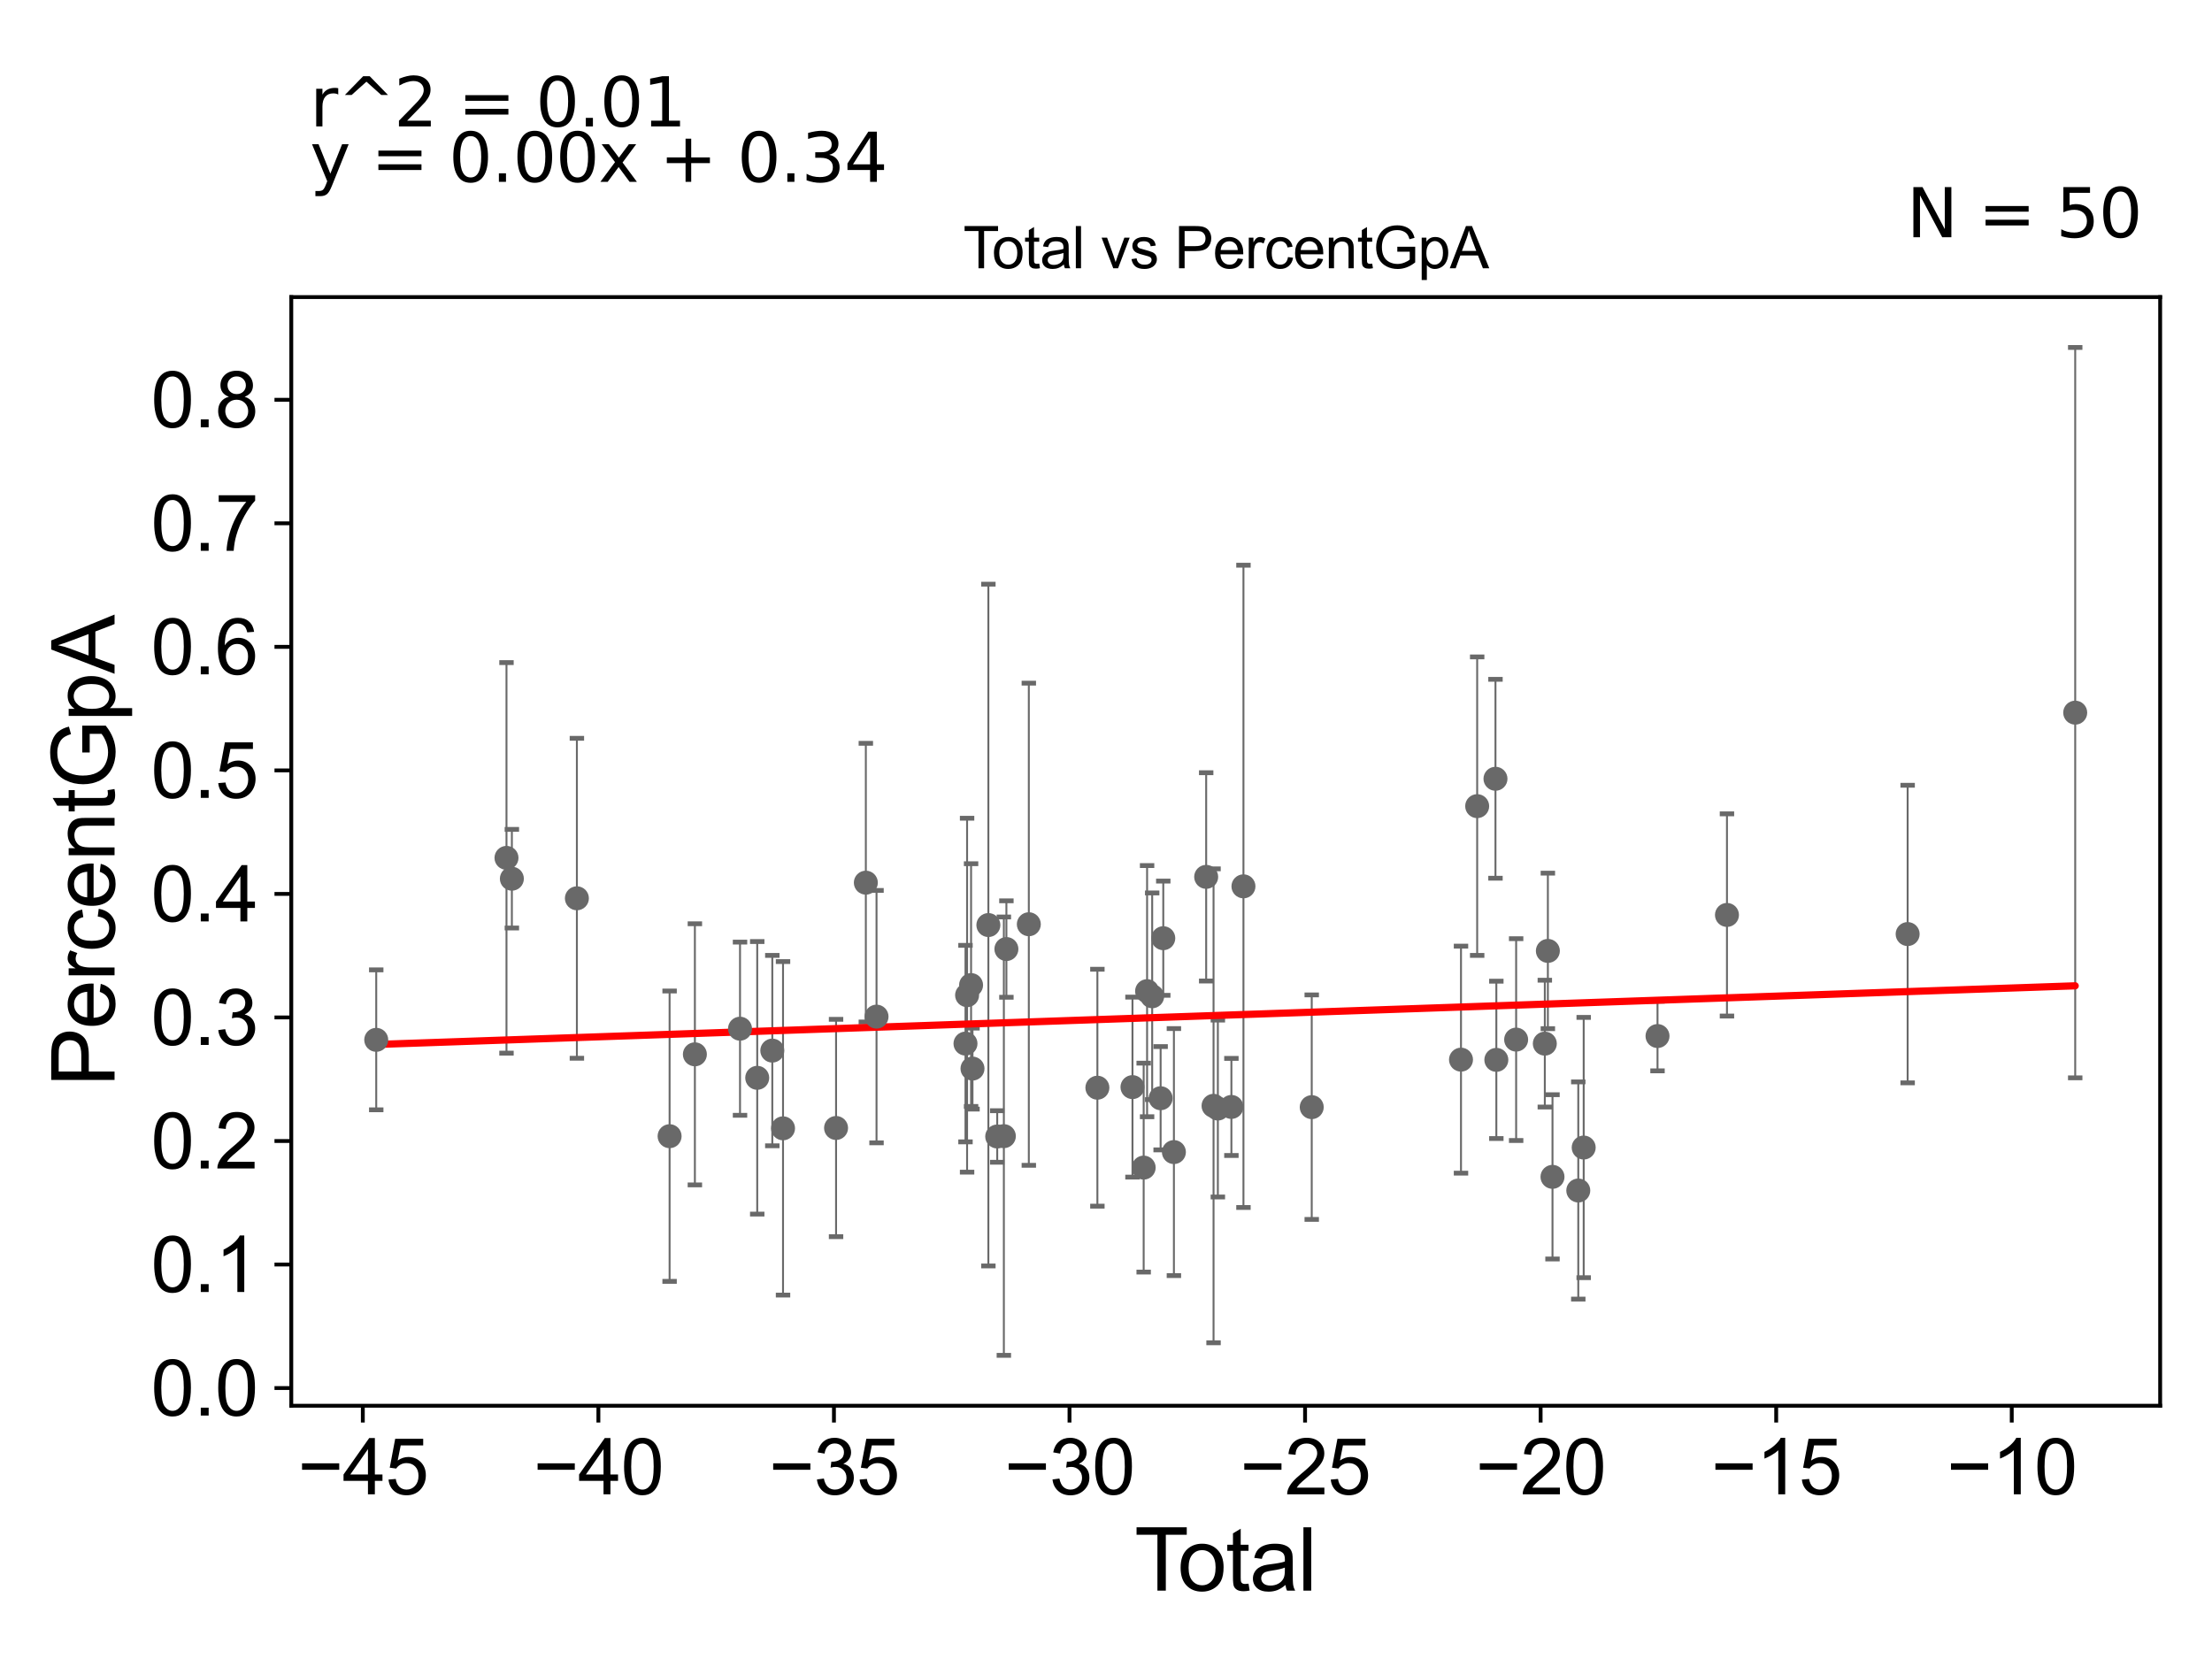<?xml version="1.0" encoding="utf-8" standalone="no"?>
<!DOCTYPE svg PUBLIC "-//W3C//DTD SVG 1.1//EN"
  "http://www.w3.org/Graphics/SVG/1.1/DTD/svg11.dtd">
<svg xmlns:xlink="http://www.w3.org/1999/xlink" width="460.8pt" height="345.6pt" viewBox="0 0 460.8 345.6" xmlns="http://www.w3.org/2000/svg" version="1.1">
 <defs>
  <style type="text/css">*{stroke-linejoin: round; stroke-linecap: butt}</style>
 </defs>
 <g id="figure_1">
  <g id="patch_1">
   <path d="M 0 345.6 
L 460.8 345.6 
L 460.8 0 
L 0 0 
z
" style="fill: #ffffff"/>
  </g>
  <g id="axes_1">
   <g id="patch_2">
    <path d="M 60.68 292.84 
L 450 292.84 
L 450 61.886 
L 60.68 61.886 
z
" style="fill: #ffffff"/>
   </g>
   <g id="PathCollection_1">
    <defs>
     <path id="m7ae1718add" d="M 0 1.118 
C 0.297 1.118 0.581 1 0.791 0.791 
C 1 0.581 1.118 0.297 1.118 0 
C 1.118 -0.297 1 -0.581 0.791 -0.791 
C 0.581 -1 0.297 -1.118 0 -1.118 
C -0.297 -1.118 -0.581 -1 -0.791 -0.791 
C -1 -0.581 -1.118 -0.297 -1.118 0 
C -1.118 0.297 -1 0.581 -0.791 0.791 
C -0.581 1 -0.297 1.118 0 1.118 
z
" style="stroke: #696969"/>
    </defs>
    <g clip-path="url(#p4b1fbdccb0)">
     <use xlink:href="#m7ae1718add" x="273.258" y="230.639" style="fill: #696969; stroke: #696969"/>
     <use xlink:href="#m7ae1718add" x="321.814" y="217.409" style="fill: #696969; stroke: #696969"/>
     <use xlink:href="#m7ae1718add" x="307.723" y="167.935" style="fill: #696969; stroke: #696969"/>
     <use xlink:href="#m7ae1718add" x="311.535" y="162.233" style="fill: #696969; stroke: #696969"/>
     <use xlink:href="#m7ae1718add" x="311.715" y="220.789" style="fill: #696969; stroke: #696969"/>
     <use xlink:href="#m7ae1718add" x="315.84" y="216.569" style="fill: #696969; stroke: #696969"/>
     <use xlink:href="#m7ae1718add" x="322.449" y="198.09" style="fill: #696969; stroke: #696969"/>
     <use xlink:href="#m7ae1718add" x="323.414" y="245.159" style="fill: #696969; stroke: #696969"/>
     <use xlink:href="#m7ae1718add" x="328.785" y="248.004" style="fill: #696969; stroke: #696969"/>
     <use xlink:href="#m7ae1718add" x="329.912" y="239.054" style="fill: #696969; stroke: #696969"/>
     <use xlink:href="#m7ae1718add" x="345.291" y="215.825" style="fill: #696969; stroke: #696969"/>
     <use xlink:href="#m7ae1718add" x="359.758" y="190.599" style="fill: #696969; stroke: #696969"/>
     <use xlink:href="#m7ae1718add" x="397.397" y="194.582" style="fill: #696969; stroke: #696969"/>
     <use xlink:href="#m7ae1718add" x="304.352" y="220.744" style="fill: #696969; stroke: #696969"/>
     <use xlink:href="#m7ae1718add" x="259.034" y="184.641" style="fill: #696969; stroke: #696969"/>
     <use xlink:href="#m7ae1718add" x="432.304" y="148.459" style="fill: #696969; stroke: #696969"/>
     <use xlink:href="#m7ae1718add" x="174.167" y="234.979" style="fill: #696969; stroke: #696969"/>
     <use xlink:href="#m7ae1718add" x="120.177" y="187.131" style="fill: #696969; stroke: #696969"/>
     <use xlink:href="#m7ae1718add" x="242.331" y="195.445" style="fill: #696969; stroke: #696969"/>
     <use xlink:href="#m7ae1718add" x="240.02" y="207.542" style="fill: #696969; stroke: #696969"/>
     <use xlink:href="#m7ae1718add" x="139.49" y="236.689" style="fill: #696969; stroke: #696969"/>
     <use xlink:href="#m7ae1718add" x="238.96" y="206.476" style="fill: #696969; stroke: #696969"/>
     <use xlink:href="#m7ae1718add" x="144.756" y="219.637" style="fill: #696969; stroke: #696969"/>
     <use xlink:href="#m7ae1718add" x="238.248" y="243.234" style="fill: #696969; stroke: #696969"/>
     <use xlink:href="#m7ae1718add" x="235.916" y="226.466" style="fill: #696969; stroke: #696969"/>
     <use xlink:href="#m7ae1718add" x="202.293" y="205.21" style="fill: #696969; stroke: #696969"/>
     <use xlink:href="#m7ae1718add" x="154.16" y="214.295" style="fill: #696969; stroke: #696969"/>
     <use xlink:href="#m7ae1718add" x="228.606" y="226.589" style="fill: #696969; stroke: #696969"/>
     <use xlink:href="#m7ae1718add" x="160.885" y="218.858" style="fill: #696969; stroke: #696969"/>
     <use xlink:href="#m7ae1718add" x="205.897" y="192.706" style="fill: #696969; stroke: #696969"/>
     <use xlink:href="#m7ae1718add" x="207.738" y="236.751" style="fill: #696969; stroke: #696969"/>
     <use xlink:href="#m7ae1718add" x="214.323" y="192.536" style="fill: #696969; stroke: #696969"/>
     <use xlink:href="#m7ae1718add" x="209.121" y="236.682" style="fill: #696969; stroke: #696969"/>
     <use xlink:href="#m7ae1718add" x="157.745" y="224.53" style="fill: #696969; stroke: #696969"/>
     <use xlink:href="#m7ae1718add" x="209.651" y="197.703" style="fill: #696969; stroke: #696969"/>
     <use xlink:href="#m7ae1718add" x="202.59" y="222.605" style="fill: #696969; stroke: #696969"/>
     <use xlink:href="#m7ae1718add" x="201.462" y="207.313" style="fill: #696969; stroke: #696969"/>
     <use xlink:href="#m7ae1718add" x="241.78" y="228.782" style="fill: #696969; stroke: #696969"/>
     <use xlink:href="#m7ae1718add" x="244.546" y="239.999" style="fill: #696969; stroke: #696969"/>
     <use xlink:href="#m7ae1718add" x="252.804" y="230.362" style="fill: #696969; stroke: #696969"/>
     <use xlink:href="#m7ae1718add" x="182.597" y="211.782" style="fill: #696969; stroke: #696969"/>
     <use xlink:href="#m7ae1718add" x="180.37" y="183.877" style="fill: #696969; stroke: #696969"/>
     <use xlink:href="#m7ae1718add" x="253.703" y="230.931" style="fill: #696969; stroke: #696969"/>
     <use xlink:href="#m7ae1718add" x="105.511" y="178.711" style="fill: #696969; stroke: #696969"/>
     <use xlink:href="#m7ae1718add" x="201.128" y="217.401" style="fill: #696969; stroke: #696969"/>
     <use xlink:href="#m7ae1718add" x="251.268" y="182.666" style="fill: #696969; stroke: #696969"/>
     <use xlink:href="#m7ae1718add" x="163.119" y="235.05" style="fill: #696969; stroke: #696969"/>
     <use xlink:href="#m7ae1718add" x="106.632" y="183.049" style="fill: #696969; stroke: #696969"/>
     <use xlink:href="#m7ae1718add" x="78.376" y="216.616" style="fill: #696969; stroke: #696969"/>
     <use xlink:href="#m7ae1718add" x="256.524" y="230.596" style="fill: #696969; stroke: #696969"/>
    </g>
   </g>
   <g id="matplotlib.axis_1">
    <g id="xtick_1">
     <g id="line2d_1">
      <defs>
       <path id="mf204eaba6b" d="M 0 0 
L 0 3.5 
" style="stroke: #000000; stroke-width: 0.8"/>
      </defs>
      <g>
       <use xlink:href="#mf204eaba6b" x="75.582" y="292.84" style="stroke: #000000; stroke-width: 0.8"/>
      </g>
     </g>
     <g id="text_1">
      <!-- −45 -->
      <g transform="translate(62.012 311.293)scale(0.16 -0.16)">
       <defs>
        <path id="ArialMT-2212" d="M 3381 1997 
L 356 1997 
L 356 2522 
L 3381 2522 
L 3381 1997 
z
" transform="scale(0.016)"/>
        <path id="ArialMT-34" d="M 2069 0 
L 2069 1097 
L 81 1097 
L 81 1613 
L 2172 4581 
L 2631 4581 
L 2631 1613 
L 3250 1613 
L 3250 1097 
L 2631 1097 
L 2631 0 
L 2069 0 
z
M 2069 1613 
L 2069 3678 
L 634 1613 
L 2069 1613 
z
" transform="scale(0.016)"/>
        <path id="ArialMT-35" d="M 266 1200 
L 856 1250 
Q 922 819 1161 601 
Q 1400 384 1738 384 
Q 2144 384 2425 690 
Q 2706 997 2706 1503 
Q 2706 1984 2436 2262 
Q 2166 2541 1728 2541 
Q 1456 2541 1237 2417 
Q 1019 2294 894 2097 
L 366 2166 
L 809 4519 
L 3088 4519 
L 3088 3981 
L 1259 3981 
L 1013 2750 
Q 1425 3038 1878 3038 
Q 2478 3038 2890 2622 
Q 3303 2206 3303 1553 
Q 3303 931 2941 478 
Q 2500 -78 1738 -78 
Q 1113 -78 717 272 
Q 322 622 266 1200 
z
" transform="scale(0.016)"/>
       </defs>
       <use xlink:href="#ArialMT-2212"/>
       <use xlink:href="#ArialMT-34" x="58.398"/>
       <use xlink:href="#ArialMT-35" x="114.014"/>
      </g>
     </g>
    </g>
    <g id="xtick_2">
     <g id="line2d_2">
      <g>
       <use xlink:href="#mf204eaba6b" x="124.654" y="292.84" style="stroke: #000000; stroke-width: 0.8"/>
      </g>
     </g>
     <g id="text_2">
      <!-- −40 -->
      <g transform="translate(111.084 311.293)scale(0.16 -0.16)">
       <defs>
        <path id="ArialMT-30" d="M 266 2259 
Q 266 3072 433 3567 
Q 600 4063 929 4331 
Q 1259 4600 1759 4600 
Q 2128 4600 2406 4451 
Q 2684 4303 2865 4023 
Q 3047 3744 3150 3342 
Q 3253 2941 3253 2259 
Q 3253 1453 3087 958 
Q 2922 463 2592 192 
Q 2263 -78 1759 -78 
Q 1097 -78 719 397 
Q 266 969 266 2259 
z
M 844 2259 
Q 844 1131 1108 757 
Q 1372 384 1759 384 
Q 2147 384 2411 759 
Q 2675 1134 2675 2259 
Q 2675 3391 2411 3762 
Q 2147 4134 1753 4134 
Q 1366 4134 1134 3806 
Q 844 3388 844 2259 
z
" transform="scale(0.016)"/>
       </defs>
       <use xlink:href="#ArialMT-2212"/>
       <use xlink:href="#ArialMT-34" x="58.398"/>
       <use xlink:href="#ArialMT-30" x="114.014"/>
      </g>
     </g>
    </g>
    <g id="xtick_3">
     <g id="line2d_3">
      <g>
       <use xlink:href="#mf204eaba6b" x="173.726" y="292.84" style="stroke: #000000; stroke-width: 0.8"/>
      </g>
     </g>
     <g id="text_3">
      <!-- −35 -->
      <g transform="translate(160.156 311.293)scale(0.16 -0.16)">
       <defs>
        <path id="ArialMT-33" d="M 269 1209 
L 831 1284 
Q 928 806 1161 595 
Q 1394 384 1728 384 
Q 2125 384 2398 659 
Q 2672 934 2672 1341 
Q 2672 1728 2419 1979 
Q 2166 2231 1775 2231 
Q 1616 2231 1378 2169 
L 1441 2663 
Q 1497 2656 1531 2656 
Q 1891 2656 2178 2843 
Q 2466 3031 2466 3422 
Q 2466 3731 2256 3934 
Q 2047 4138 1716 4138 
Q 1388 4138 1169 3931 
Q 950 3725 888 3313 
L 325 3413 
Q 428 3978 793 4289 
Q 1159 4600 1703 4600 
Q 2078 4600 2393 4439 
Q 2709 4278 2876 4000 
Q 3044 3722 3044 3409 
Q 3044 3113 2884 2869 
Q 2725 2625 2413 2481 
Q 2819 2388 3044 2092 
Q 3269 1797 3269 1353 
Q 3269 753 2831 336 
Q 2394 -81 1725 -81 
Q 1122 -81 723 278 
Q 325 638 269 1209 
z
" transform="scale(0.016)"/>
       </defs>
       <use xlink:href="#ArialMT-2212"/>
       <use xlink:href="#ArialMT-33" x="58.398"/>
       <use xlink:href="#ArialMT-35" x="114.014"/>
      </g>
     </g>
    </g>
    <g id="xtick_4">
     <g id="line2d_4">
      <g>
       <use xlink:href="#mf204eaba6b" x="222.797" y="292.84" style="stroke: #000000; stroke-width: 0.8"/>
      </g>
     </g>
     <g id="text_4">
      <!-- −30 -->
      <g transform="translate(209.227 311.293)scale(0.16 -0.16)">
       <use xlink:href="#ArialMT-2212"/>
       <use xlink:href="#ArialMT-33" x="58.398"/>
       <use xlink:href="#ArialMT-30" x="114.014"/>
      </g>
     </g>
    </g>
    <g id="xtick_5">
     <g id="line2d_5">
      <g>
       <use xlink:href="#mf204eaba6b" x="271.869" y="292.84" style="stroke: #000000; stroke-width: 0.8"/>
      </g>
     </g>
     <g id="text_5">
      <!-- −25 -->
      <g transform="translate(258.299 311.293)scale(0.16 -0.16)">
       <defs>
        <path id="ArialMT-32" d="M 3222 541 
L 3222 0 
L 194 0 
Q 188 203 259 391 
Q 375 700 629 1000 
Q 884 1300 1366 1694 
Q 2113 2306 2375 2664 
Q 2638 3022 2638 3341 
Q 2638 3675 2398 3904 
Q 2159 4134 1775 4134 
Q 1369 4134 1125 3890 
Q 881 3647 878 3216 
L 300 3275 
Q 359 3922 746 4261 
Q 1134 4600 1788 4600 
Q 2447 4600 2831 4234 
Q 3216 3869 3216 3328 
Q 3216 3053 3103 2787 
Q 2991 2522 2730 2228 
Q 2469 1934 1863 1422 
Q 1356 997 1212 845 
Q 1069 694 975 541 
L 3222 541 
z
" transform="scale(0.016)"/>
       </defs>
       <use xlink:href="#ArialMT-2212"/>
       <use xlink:href="#ArialMT-32" x="58.398"/>
       <use xlink:href="#ArialMT-35" x="114.014"/>
      </g>
     </g>
    </g>
    <g id="xtick_6">
     <g id="line2d_6">
      <g>
       <use xlink:href="#mf204eaba6b" x="320.94" y="292.84" style="stroke: #000000; stroke-width: 0.8"/>
      </g>
     </g>
     <g id="text_6">
      <!-- −20 -->
      <g transform="translate(307.37 311.293)scale(0.16 -0.16)">
       <use xlink:href="#ArialMT-2212"/>
       <use xlink:href="#ArialMT-32" x="58.398"/>
       <use xlink:href="#ArialMT-30" x="114.014"/>
      </g>
     </g>
    </g>
    <g id="xtick_7">
     <g id="line2d_7">
      <g>
       <use xlink:href="#mf204eaba6b" x="370.012" y="292.84" style="stroke: #000000; stroke-width: 0.8"/>
      </g>
     </g>
     <g id="text_7">
      <!-- −15 -->
      <g transform="translate(356.442 311.293)scale(0.16 -0.16)">
       <defs>
        <path id="ArialMT-31" d="M 2384 0 
L 1822 0 
L 1822 3584 
Q 1619 3391 1289 3197 
Q 959 3003 697 2906 
L 697 3450 
Q 1169 3672 1522 3987 
Q 1875 4303 2022 4600 
L 2384 4600 
L 2384 0 
z
" transform="scale(0.016)"/>
       </defs>
       <use xlink:href="#ArialMT-2212"/>
       <use xlink:href="#ArialMT-31" x="58.398"/>
       <use xlink:href="#ArialMT-35" x="114.014"/>
      </g>
     </g>
    </g>
    <g id="xtick_8">
     <g id="line2d_8">
      <g>
       <use xlink:href="#mf204eaba6b" x="419.084" y="292.84" style="stroke: #000000; stroke-width: 0.8"/>
      </g>
     </g>
     <g id="text_8">
      <!-- −10 -->
      <g transform="translate(405.514 311.293)scale(0.16 -0.16)">
       <use xlink:href="#ArialMT-2212"/>
       <use xlink:href="#ArialMT-31" x="58.398"/>
       <use xlink:href="#ArialMT-30" x="114.014"/>
      </g>
     </g>
    </g>
    <g id="text_9">
     <!-- Total -->
     <g transform="translate(236.335 331.357)scale(0.18 -0.18)">
      <defs>
       <path id="ArialMT-54" d="M 1659 0 
L 1659 4041 
L 150 4041 
L 150 4581 
L 3781 4581 
L 3781 4041 
L 2266 4041 
L 2266 0 
L 1659 0 
z
" transform="scale(0.016)"/>
       <path id="ArialMT-6f" d="M 213 1659 
Q 213 2581 725 3025 
Q 1153 3394 1769 3394 
Q 2453 3394 2887 2945 
Q 3322 2497 3322 1706 
Q 3322 1066 3130 698 
Q 2938 331 2570 128 
Q 2203 -75 1769 -75 
Q 1072 -75 642 372 
Q 213 819 213 1659 
z
M 791 1659 
Q 791 1022 1069 705 
Q 1347 388 1769 388 
Q 2188 388 2466 706 
Q 2744 1025 2744 1678 
Q 2744 2294 2464 2611 
Q 2184 2928 1769 2928 
Q 1347 2928 1069 2612 
Q 791 2297 791 1659 
z
" transform="scale(0.016)"/>
       <path id="ArialMT-74" d="M 1650 503 
L 1731 6 
Q 1494 -44 1306 -44 
Q 1000 -44 831 53 
Q 663 150 594 308 
Q 525 466 525 972 
L 525 2881 
L 113 2881 
L 113 3319 
L 525 3319 
L 525 4141 
L 1084 4478 
L 1084 3319 
L 1650 3319 
L 1650 2881 
L 1084 2881 
L 1084 941 
Q 1084 700 1114 631 
Q 1144 563 1211 522 
Q 1278 481 1403 481 
Q 1497 481 1650 503 
z
" transform="scale(0.016)"/>
       <path id="ArialMT-61" d="M 2588 409 
Q 2275 144 1986 34 
Q 1697 -75 1366 -75 
Q 819 -75 525 192 
Q 231 459 231 875 
Q 231 1119 342 1320 
Q 453 1522 633 1644 
Q 813 1766 1038 1828 
Q 1203 1872 1538 1913 
Q 2219 1994 2541 2106 
Q 2544 2222 2544 2253 
Q 2544 2597 2384 2738 
Q 2169 2928 1744 2928 
Q 1347 2928 1158 2789 
Q 969 2650 878 2297 
L 328 2372 
Q 403 2725 575 2942 
Q 747 3159 1072 3276 
Q 1397 3394 1825 3394 
Q 2250 3394 2515 3294 
Q 2781 3194 2906 3042 
Q 3031 2891 3081 2659 
Q 3109 2516 3109 2141 
L 3109 1391 
Q 3109 606 3145 398 
Q 3181 191 3288 0 
L 2700 0 
Q 2613 175 2588 409 
z
M 2541 1666 
Q 2234 1541 1622 1453 
Q 1275 1403 1131 1340 
Q 988 1278 909 1158 
Q 831 1038 831 891 
Q 831 666 1001 516 
Q 1172 366 1500 366 
Q 1825 366 2078 508 
Q 2331 650 2450 897 
Q 2541 1088 2541 1459 
L 2541 1666 
z
" transform="scale(0.016)"/>
       <path id="ArialMT-6c" d="M 409 0 
L 409 4581 
L 972 4581 
L 972 0 
L 409 0 
z
" transform="scale(0.016)"/>
      </defs>
      <use xlink:href="#ArialMT-54"/>
      <use xlink:href="#ArialMT-6f" x="49.959"/>
      <use xlink:href="#ArialMT-74" x="105.574"/>
      <use xlink:href="#ArialMT-61" x="133.357"/>
      <use xlink:href="#ArialMT-6c" x="188.973"/>
     </g>
    </g>
   </g>
   <g id="matplotlib.axis_2">
    <g id="ytick_1">
     <g id="line2d_9">
      <defs>
       <path id="m5120d25e30" d="M 0 0 
L -3.5 0 
" style="stroke: #000000; stroke-width: 0.8"/>
      </defs>
      <g>
       <use xlink:href="#m5120d25e30" x="60.68" y="289.157" style="stroke: #000000; stroke-width: 0.8"/>
      </g>
     </g>
     <g id="text_10">
      <!-- 0.0 -->
      <g transform="translate(31.44 294.883)scale(0.16 -0.16)">
       <defs>
        <path id="ArialMT-2e" d="M 581 0 
L 581 641 
L 1222 641 
L 1222 0 
L 581 0 
z
" transform="scale(0.016)"/>
       </defs>
       <use xlink:href="#ArialMT-30"/>
       <use xlink:href="#ArialMT-2e" x="55.615"/>
       <use xlink:href="#ArialMT-30" x="83.398"/>
      </g>
     </g>
    </g>
    <g id="ytick_2">
     <g id="line2d_10">
      <g>
       <use xlink:href="#m5120d25e30" x="60.68" y="263.422" style="stroke: #000000; stroke-width: 0.8"/>
      </g>
     </g>
     <g id="text_11">
      <!-- 0.1 -->
      <g transform="translate(31.44 269.149)scale(0.16 -0.16)">
       <use xlink:href="#ArialMT-30"/>
       <use xlink:href="#ArialMT-2e" x="55.615"/>
       <use xlink:href="#ArialMT-31" x="83.398"/>
      </g>
     </g>
    </g>
    <g id="ytick_3">
     <g id="line2d_11">
      <g>
       <use xlink:href="#m5120d25e30" x="60.68" y="237.688" style="stroke: #000000; stroke-width: 0.8"/>
      </g>
     </g>
     <g id="text_12">
      <!-- 0.2 -->
      <g transform="translate(31.44 243.414)scale(0.16 -0.16)">
       <use xlink:href="#ArialMT-30"/>
       <use xlink:href="#ArialMT-2e" x="55.615"/>
       <use xlink:href="#ArialMT-32" x="83.398"/>
      </g>
     </g>
    </g>
    <g id="ytick_4">
     <g id="line2d_12">
      <g>
       <use xlink:href="#m5120d25e30" x="60.68" y="211.954" style="stroke: #000000; stroke-width: 0.8"/>
      </g>
     </g>
     <g id="text_13">
      <!-- 0.3 -->
      <g transform="translate(31.44 217.68)scale(0.16 -0.16)">
       <use xlink:href="#ArialMT-30"/>
       <use xlink:href="#ArialMT-2e" x="55.615"/>
       <use xlink:href="#ArialMT-33" x="83.398"/>
      </g>
     </g>
    </g>
    <g id="ytick_5">
     <g id="line2d_13">
      <g>
       <use xlink:href="#m5120d25e30" x="60.68" y="186.219" style="stroke: #000000; stroke-width: 0.8"/>
      </g>
     </g>
     <g id="text_14">
      <!-- 0.4 -->
      <g transform="translate(31.44 191.945)scale(0.16 -0.16)">
       <use xlink:href="#ArialMT-30"/>
       <use xlink:href="#ArialMT-2e" x="55.615"/>
       <use xlink:href="#ArialMT-34" x="83.398"/>
      </g>
     </g>
    </g>
    <g id="ytick_6">
     <g id="line2d_14">
      <g>
       <use xlink:href="#m5120d25e30" x="60.68" y="160.485" style="stroke: #000000; stroke-width: 0.8"/>
      </g>
     </g>
     <g id="text_15">
      <!-- 0.5 -->
      <g transform="translate(31.44 166.211)scale(0.16 -0.16)">
       <use xlink:href="#ArialMT-30"/>
       <use xlink:href="#ArialMT-2e" x="55.615"/>
       <use xlink:href="#ArialMT-35" x="83.398"/>
      </g>
     </g>
    </g>
    <g id="ytick_7">
     <g id="line2d_15">
      <g>
       <use xlink:href="#m5120d25e30" x="60.68" y="134.75" style="stroke: #000000; stroke-width: 0.8"/>
      </g>
     </g>
     <g id="text_16">
      <!-- 0.6 -->
      <g transform="translate(31.44 140.477)scale(0.16 -0.16)">
       <defs>
        <path id="ArialMT-36" d="M 3184 3459 
L 2625 3416 
Q 2550 3747 2413 3897 
Q 2184 4138 1850 4138 
Q 1581 4138 1378 3988 
Q 1113 3794 959 3422 
Q 806 3050 800 2363 
Q 1003 2672 1297 2822 
Q 1591 2972 1913 2972 
Q 2475 2972 2870 2558 
Q 3266 2144 3266 1488 
Q 3266 1056 3080 686 
Q 2894 316 2569 119 
Q 2244 -78 1831 -78 
Q 1128 -78 684 439 
Q 241 956 241 2144 
Q 241 3472 731 4075 
Q 1159 4600 1884 4600 
Q 2425 4600 2770 4297 
Q 3116 3994 3184 3459 
z
M 888 1484 
Q 888 1194 1011 928 
Q 1134 663 1356 523 
Q 1578 384 1822 384 
Q 2178 384 2434 671 
Q 2691 959 2691 1453 
Q 2691 1928 2437 2201 
Q 2184 2475 1800 2475 
Q 1419 2475 1153 2201 
Q 888 1928 888 1484 
z
" transform="scale(0.016)"/>
       </defs>
       <use xlink:href="#ArialMT-30"/>
       <use xlink:href="#ArialMT-2e" x="55.615"/>
       <use xlink:href="#ArialMT-36" x="83.398"/>
      </g>
     </g>
    </g>
    <g id="ytick_8">
     <g id="line2d_16">
      <g>
       <use xlink:href="#m5120d25e30" x="60.68" y="109.016" style="stroke: #000000; stroke-width: 0.8"/>
      </g>
     </g>
     <g id="text_17">
      <!-- 0.7 -->
      <g transform="translate(31.44 114.742)scale(0.16 -0.16)">
       <defs>
        <path id="ArialMT-37" d="M 303 3981 
L 303 4522 
L 3269 4522 
L 3269 4084 
Q 2831 3619 2401 2847 
Q 1972 2075 1738 1259 
Q 1569 684 1522 0 
L 944 0 
Q 953 541 1156 1306 
Q 1359 2072 1739 2783 
Q 2119 3494 2547 3981 
L 303 3981 
z
" transform="scale(0.016)"/>
       </defs>
       <use xlink:href="#ArialMT-30"/>
       <use xlink:href="#ArialMT-2e" x="55.615"/>
       <use xlink:href="#ArialMT-37" x="83.398"/>
      </g>
     </g>
    </g>
    <g id="ytick_9">
     <g id="line2d_17">
      <g>
       <use xlink:href="#m5120d25e30" x="60.68" y="83.282" style="stroke: #000000; stroke-width: 0.8"/>
      </g>
     </g>
     <g id="text_18">
      <!-- 0.8 -->
      <g transform="translate(31.44 89.008)scale(0.16 -0.16)">
       <defs>
        <path id="ArialMT-38" d="M 1131 2484 
Q 781 2613 612 2850 
Q 444 3088 444 3419 
Q 444 3919 803 4259 
Q 1163 4600 1759 4600 
Q 2359 4600 2725 4251 
Q 3091 3903 3091 3403 
Q 3091 3084 2923 2848 
Q 2756 2613 2416 2484 
Q 2838 2347 3058 2040 
Q 3278 1734 3278 1309 
Q 3278 722 2862 322 
Q 2447 -78 1769 -78 
Q 1091 -78 675 323 
Q 259 725 259 1325 
Q 259 1772 486 2073 
Q 713 2375 1131 2484 
z
M 1019 3438 
Q 1019 3113 1228 2906 
Q 1438 2700 1772 2700 
Q 2097 2700 2305 2904 
Q 2513 3109 2513 3406 
Q 2513 3716 2298 3927 
Q 2084 4138 1766 4138 
Q 1444 4138 1231 3931 
Q 1019 3725 1019 3438 
z
M 838 1322 
Q 838 1081 952 856 
Q 1066 631 1291 507 
Q 1516 384 1775 384 
Q 2178 384 2440 643 
Q 2703 903 2703 1303 
Q 2703 1709 2433 1975 
Q 2163 2241 1756 2241 
Q 1359 2241 1098 1978 
Q 838 1716 838 1322 
z
" transform="scale(0.016)"/>
       </defs>
       <use xlink:href="#ArialMT-30"/>
       <use xlink:href="#ArialMT-2e" x="55.615"/>
       <use xlink:href="#ArialMT-38" x="83.398"/>
      </g>
     </g>
    </g>
    <g id="text_19">
     <!-- PercentGpA -->
     <g transform="translate(23.863 226.386)rotate(-90)scale(0.18 -0.18)">
      <defs>
       <path id="ArialMT-50" d="M 494 0 
L 494 4581 
L 2222 4581 
Q 2678 4581 2919 4538 
Q 3256 4481 3484 4323 
Q 3713 4166 3852 3881 
Q 3991 3597 3991 3256 
Q 3991 2672 3619 2267 
Q 3247 1863 2275 1863 
L 1100 1863 
L 1100 0 
L 494 0 
z
M 1100 2403 
L 2284 2403 
Q 2872 2403 3119 2622 
Q 3366 2841 3366 3238 
Q 3366 3525 3220 3729 
Q 3075 3934 2838 4000 
Q 2684 4041 2272 4041 
L 1100 4041 
L 1100 2403 
z
" transform="scale(0.016)"/>
       <path id="ArialMT-65" d="M 2694 1069 
L 3275 997 
Q 3138 488 2766 206 
Q 2394 -75 1816 -75 
Q 1088 -75 661 373 
Q 234 822 234 1631 
Q 234 2469 665 2931 
Q 1097 3394 1784 3394 
Q 2450 3394 2872 2941 
Q 3294 2488 3294 1666 
Q 3294 1616 3291 1516 
L 816 1516 
Q 847 969 1125 678 
Q 1403 388 1819 388 
Q 2128 388 2347 550 
Q 2566 713 2694 1069 
z
M 847 1978 
L 2700 1978 
Q 2663 2397 2488 2606 
Q 2219 2931 1791 2931 
Q 1403 2931 1139 2672 
Q 875 2413 847 1978 
z
" transform="scale(0.016)"/>
       <path id="ArialMT-72" d="M 416 0 
L 416 3319 
L 922 3319 
L 922 2816 
Q 1116 3169 1280 3281 
Q 1444 3394 1641 3394 
Q 1925 3394 2219 3213 
L 2025 2691 
Q 1819 2813 1613 2813 
Q 1428 2813 1281 2702 
Q 1134 2591 1072 2394 
Q 978 2094 978 1738 
L 978 0 
L 416 0 
z
" transform="scale(0.016)"/>
       <path id="ArialMT-63" d="M 2588 1216 
L 3141 1144 
Q 3050 572 2676 248 
Q 2303 -75 1759 -75 
Q 1078 -75 664 370 
Q 250 816 250 1647 
Q 250 2184 428 2587 
Q 606 2991 970 3192 
Q 1334 3394 1763 3394 
Q 2303 3394 2647 3120 
Q 2991 2847 3088 2344 
L 2541 2259 
Q 2463 2594 2264 2762 
Q 2066 2931 1784 2931 
Q 1359 2931 1093 2626 
Q 828 2322 828 1663 
Q 828 994 1084 691 
Q 1341 388 1753 388 
Q 2084 388 2306 591 
Q 2528 794 2588 1216 
z
" transform="scale(0.016)"/>
       <path id="ArialMT-6e" d="M 422 0 
L 422 3319 
L 928 3319 
L 928 2847 
Q 1294 3394 1984 3394 
Q 2284 3394 2536 3286 
Q 2788 3178 2913 3003 
Q 3038 2828 3088 2588 
Q 3119 2431 3119 2041 
L 3119 0 
L 2556 0 
L 2556 2019 
Q 2556 2363 2490 2533 
Q 2425 2703 2258 2804 
Q 2091 2906 1866 2906 
Q 1506 2906 1245 2678 
Q 984 2450 984 1813 
L 984 0 
L 422 0 
z
" transform="scale(0.016)"/>
       <path id="ArialMT-47" d="M 2638 1797 
L 2638 2334 
L 4578 2338 
L 4578 638 
Q 4131 281 3656 101 
Q 3181 -78 2681 -78 
Q 2006 -78 1454 211 
Q 903 500 622 1047 
Q 341 1594 341 2269 
Q 341 2938 620 3517 
Q 900 4097 1425 4378 
Q 1950 4659 2634 4659 
Q 3131 4659 3532 4498 
Q 3934 4338 4162 4050 
Q 4391 3763 4509 3300 
L 3963 3150 
Q 3859 3500 3706 3700 
Q 3553 3900 3268 4020 
Q 2984 4141 2638 4141 
Q 2222 4141 1919 4014 
Q 1616 3888 1430 3681 
Q 1244 3475 1141 3228 
Q 966 2803 966 2306 
Q 966 1694 1177 1281 
Q 1388 869 1791 669 
Q 2194 469 2647 469 
Q 3041 469 3416 620 
Q 3791 772 3984 944 
L 3984 1797 
L 2638 1797 
z
" transform="scale(0.016)"/>
       <path id="ArialMT-70" d="M 422 -1272 
L 422 3319 
L 934 3319 
L 934 2888 
Q 1116 3141 1344 3267 
Q 1572 3394 1897 3394 
Q 2322 3394 2647 3175 
Q 2972 2956 3137 2557 
Q 3303 2159 3303 1684 
Q 3303 1175 3120 767 
Q 2938 359 2589 142 
Q 2241 -75 1856 -75 
Q 1575 -75 1351 44 
Q 1128 163 984 344 
L 984 -1272 
L 422 -1272 
z
M 931 1641 
Q 931 1000 1190 694 
Q 1450 388 1819 388 
Q 2194 388 2461 705 
Q 2728 1022 2728 1688 
Q 2728 2322 2467 2637 
Q 2206 2953 1844 2953 
Q 1484 2953 1207 2617 
Q 931 2281 931 1641 
z
" transform="scale(0.016)"/>
       <path id="ArialMT-41" d="M -9 0 
L 1750 4581 
L 2403 4581 
L 4278 0 
L 3588 0 
L 3053 1388 
L 1138 1388 
L 634 0 
L -9 0 
z
M 1313 1881 
L 2866 1881 
L 2388 3150 
Q 2169 3728 2063 4100 
Q 1975 3659 1816 3225 
L 1313 1881 
z
" transform="scale(0.016)"/>
      </defs>
      <use xlink:href="#ArialMT-50"/>
      <use xlink:href="#ArialMT-65" x="66.699"/>
      <use xlink:href="#ArialMT-72" x="122.314"/>
      <use xlink:href="#ArialMT-63" x="155.615"/>
      <use xlink:href="#ArialMT-65" x="205.615"/>
      <use xlink:href="#ArialMT-6e" x="261.23"/>
      <use xlink:href="#ArialMT-74" x="316.846"/>
      <use xlink:href="#ArialMT-47" x="344.629"/>
      <use xlink:href="#ArialMT-70" x="422.412"/>
      <use xlink:href="#ArialMT-41" x="478.027"/>
     </g>
    </g>
   </g>
   <g id="LineCollection_1">
    <path d="M 273.258 254.024 
L 273.258 207.254 
" clip-path="url(#p4b1fbdccb0)" style="fill: none; stroke: #696969; stroke-width: 0.4"/>
    <path d="M 321.814 230.619 
L 321.814 204.199 
" clip-path="url(#p4b1fbdccb0)" style="fill: none; stroke: #696969; stroke-width: 0.4"/>
    <path d="M 307.723 199.028 
L 307.723 136.843 
" clip-path="url(#p4b1fbdccb0)" style="fill: none; stroke: #696969; stroke-width: 0.4"/>
    <path d="M 311.535 182.951 
L 311.535 141.516 
" clip-path="url(#p4b1fbdccb0)" style="fill: none; stroke: #696969; stroke-width: 0.4"/>
    <path d="M 311.715 237.18 
L 311.715 204.399 
" clip-path="url(#p4b1fbdccb0)" style="fill: none; stroke: #696969; stroke-width: 0.4"/>
    <path d="M 315.84 237.589 
L 315.84 195.549 
" clip-path="url(#p4b1fbdccb0)" style="fill: none; stroke: #696969; stroke-width: 0.4"/>
    <path d="M 322.449 214.292 
L 322.449 181.889 
" clip-path="url(#p4b1fbdccb0)" style="fill: none; stroke: #696969; stroke-width: 0.4"/>
    <path d="M 323.414 262.272 
L 323.414 228.046 
" clip-path="url(#p4b1fbdccb0)" style="fill: none; stroke: #696969; stroke-width: 0.4"/>
    <path d="M 328.785 270.626 
L 328.785 225.381 
" clip-path="url(#p4b1fbdccb0)" style="fill: none; stroke: #696969; stroke-width: 0.4"/>
    <path d="M 329.912 266.164 
L 329.912 211.945 
" clip-path="url(#p4b1fbdccb0)" style="fill: none; stroke: #696969; stroke-width: 0.4"/>
    <path d="M 345.291 223.077 
L 345.291 208.573 
" clip-path="url(#p4b1fbdccb0)" style="fill: none; stroke: #696969; stroke-width: 0.4"/>
    <path d="M 359.758 211.662 
L 359.758 169.536 
" clip-path="url(#p4b1fbdccb0)" style="fill: none; stroke: #696969; stroke-width: 0.4"/>
    <path d="M 397.397 225.579 
L 397.397 163.585 
" clip-path="url(#p4b1fbdccb0)" style="fill: none; stroke: #696969; stroke-width: 0.4"/>
    <path d="M 304.352 244.388 
L 304.352 197.099 
" clip-path="url(#p4b1fbdccb0)" style="fill: none; stroke: #696969; stroke-width: 0.4"/>
    <path d="M 259.034 251.539 
L 259.034 117.742 
" clip-path="url(#p4b1fbdccb0)" style="fill: none; stroke: #696969; stroke-width: 0.4"/>
    <path d="M 432.304 224.534 
L 432.304 72.384 
" clip-path="url(#p4b1fbdccb0)" style="fill: none; stroke: #696969; stroke-width: 0.4"/>
    <path d="M 174.167 257.617 
L 174.167 212.342 
" clip-path="url(#p4b1fbdccb0)" style="fill: none; stroke: #696969; stroke-width: 0.4"/>
    <path d="M 120.177 220.456 
L 120.177 153.806 
" clip-path="url(#p4b1fbdccb0)" style="fill: none; stroke: #696969; stroke-width: 0.4"/>
    <path d="M 242.331 207.344 
L 242.331 183.545 
" clip-path="url(#p4b1fbdccb0)" style="fill: none; stroke: #696969; stroke-width: 0.4"/>
    <path d="M 240.02 229.069 
L 240.02 186.015 
" clip-path="url(#p4b1fbdccb0)" style="fill: none; stroke: #696969; stroke-width: 0.4"/>
    <path d="M 139.49 266.932 
L 139.49 206.446 
" clip-path="url(#p4b1fbdccb0)" style="fill: none; stroke: #696969; stroke-width: 0.4"/>
    <path d="M 238.96 232.637 
L 238.96 180.314 
" clip-path="url(#p4b1fbdccb0)" style="fill: none; stroke: #696969; stroke-width: 0.4"/>
    <path d="M 144.756 246.837 
L 144.756 192.436 
" clip-path="url(#p4b1fbdccb0)" style="fill: none; stroke: #696969; stroke-width: 0.4"/>
    <path d="M 238.248 264.998 
L 238.248 221.47 
" clip-path="url(#p4b1fbdccb0)" style="fill: none; stroke: #696969; stroke-width: 0.4"/>
    <path d="M 235.916 245.217 
L 235.916 207.716 
" clip-path="url(#p4b1fbdccb0)" style="fill: none; stroke: #696969; stroke-width: 0.4"/>
    <path d="M 202.293 230.492 
L 202.293 179.927 
" clip-path="url(#p4b1fbdccb0)" style="fill: none; stroke: #696969; stroke-width: 0.4"/>
    <path d="M 154.16 232.333 
L 154.16 196.256 
" clip-path="url(#p4b1fbdccb0)" style="fill: none; stroke: #696969; stroke-width: 0.4"/>
    <path d="M 228.606 251.265 
L 228.606 201.912 
" clip-path="url(#p4b1fbdccb0)" style="fill: none; stroke: #696969; stroke-width: 0.4"/>
    <path d="M 160.885 238.688 
L 160.885 199.028 
" clip-path="url(#p4b1fbdccb0)" style="fill: none; stroke: #696969; stroke-width: 0.4"/>
    <path d="M 205.897 263.722 
L 205.897 121.69 
" clip-path="url(#p4b1fbdccb0)" style="fill: none; stroke: #696969; stroke-width: 0.4"/>
    <path d="M 207.738 242.119 
L 207.738 231.383 
" clip-path="url(#p4b1fbdccb0)" style="fill: none; stroke: #696969; stroke-width: 0.4"/>
    <path d="M 214.323 242.755 
L 214.323 142.316 
" clip-path="url(#p4b1fbdccb0)" style="fill: none; stroke: #696969; stroke-width: 0.4"/>
    <path d="M 209.121 282.342 
L 209.121 191.022 
" clip-path="url(#p4b1fbdccb0)" style="fill: none; stroke: #696969; stroke-width: 0.4"/>
    <path d="M 157.745 252.919 
L 157.745 196.14 
" clip-path="url(#p4b1fbdccb0)" style="fill: none; stroke: #696969; stroke-width: 0.4"/>
    <path d="M 209.651 207.751 
L 209.651 187.655 
" clip-path="url(#p4b1fbdccb0)" style="fill: none; stroke: #696969; stroke-width: 0.4"/>
    <path d="M 202.59 231.045 
L 202.59 214.166 
" clip-path="url(#p4b1fbdccb0)" style="fill: none; stroke: #696969; stroke-width: 0.4"/>
    <path d="M 201.462 244.177 
L 201.462 170.449 
" clip-path="url(#p4b1fbdccb0)" style="fill: none; stroke: #696969; stroke-width: 0.4"/>
    <path d="M 241.78 239.544 
L 241.78 218.02 
" clip-path="url(#p4b1fbdccb0)" style="fill: none; stroke: #696969; stroke-width: 0.4"/>
    <path d="M 244.546 265.729 
L 244.546 214.27 
" clip-path="url(#p4b1fbdccb0)" style="fill: none; stroke: #696969; stroke-width: 0.4"/>
    <path d="M 252.804 279.724 
L 252.804 180.999 
" clip-path="url(#p4b1fbdccb0)" style="fill: none; stroke: #696969; stroke-width: 0.4"/>
    <path d="M 182.597 238.072 
L 182.597 185.491 
" clip-path="url(#p4b1fbdccb0)" style="fill: none; stroke: #696969; stroke-width: 0.4"/>
    <path d="M 180.37 212.903 
L 180.37 154.851 
" clip-path="url(#p4b1fbdccb0)" style="fill: none; stroke: #696969; stroke-width: 0.4"/>
    <path d="M 253.703 249.358 
L 253.703 212.505 
" clip-path="url(#p4b1fbdccb0)" style="fill: none; stroke: #696969; stroke-width: 0.4"/>
    <path d="M 105.511 219.392 
L 105.511 138.031 
" clip-path="url(#p4b1fbdccb0)" style="fill: none; stroke: #696969; stroke-width: 0.4"/>
    <path d="M 201.128 237.871 
L 201.128 196.932 
" clip-path="url(#p4b1fbdccb0)" style="fill: none; stroke: #696969; stroke-width: 0.4"/>
    <path d="M 251.268 204.36 
L 251.268 160.972 
" clip-path="url(#p4b1fbdccb0)" style="fill: none; stroke: #696969; stroke-width: 0.4"/>
    <path d="M 163.119 269.79 
L 163.119 200.309 
" clip-path="url(#p4b1fbdccb0)" style="fill: none; stroke: #696969; stroke-width: 0.4"/>
    <path d="M 106.632 193.32 
L 106.632 172.778 
" clip-path="url(#p4b1fbdccb0)" style="fill: none; stroke: #696969; stroke-width: 0.4"/>
    <path d="M 78.376 231.195 
L 78.376 202.038 
" clip-path="url(#p4b1fbdccb0)" style="fill: none; stroke: #696969; stroke-width: 0.4"/>
    <path d="M 256.524 240.708 
L 256.524 220.483 
" clip-path="url(#p4b1fbdccb0)" style="fill: none; stroke: #696969; stroke-width: 0.4"/>
   </g>
   <g id="line2d_18">
    <defs>
     <path id="m359c0c69d4" d="M 1.5 0 
L -1.5 -0 
" style="stroke: #696969"/>
    </defs>
    <g clip-path="url(#p4b1fbdccb0)">
     <use xlink:href="#m359c0c69d4" x="273.258" y="254.024" style="fill: #696969; stroke: #696969"/>
     <use xlink:href="#m359c0c69d4" x="321.814" y="230.619" style="fill: #696969; stroke: #696969"/>
     <use xlink:href="#m359c0c69d4" x="307.723" y="199.028" style="fill: #696969; stroke: #696969"/>
     <use xlink:href="#m359c0c69d4" x="311.535" y="182.951" style="fill: #696969; stroke: #696969"/>
     <use xlink:href="#m359c0c69d4" x="311.715" y="237.18" style="fill: #696969; stroke: #696969"/>
     <use xlink:href="#m359c0c69d4" x="315.84" y="237.589" style="fill: #696969; stroke: #696969"/>
     <use xlink:href="#m359c0c69d4" x="322.449" y="214.292" style="fill: #696969; stroke: #696969"/>
     <use xlink:href="#m359c0c69d4" x="323.414" y="262.272" style="fill: #696969; stroke: #696969"/>
     <use xlink:href="#m359c0c69d4" x="328.785" y="270.626" style="fill: #696969; stroke: #696969"/>
     <use xlink:href="#m359c0c69d4" x="329.912" y="266.164" style="fill: #696969; stroke: #696969"/>
     <use xlink:href="#m359c0c69d4" x="345.291" y="223.077" style="fill: #696969; stroke: #696969"/>
     <use xlink:href="#m359c0c69d4" x="359.758" y="211.662" style="fill: #696969; stroke: #696969"/>
     <use xlink:href="#m359c0c69d4" x="397.397" y="225.579" style="fill: #696969; stroke: #696969"/>
     <use xlink:href="#m359c0c69d4" x="304.352" y="244.388" style="fill: #696969; stroke: #696969"/>
     <use xlink:href="#m359c0c69d4" x="259.034" y="251.539" style="fill: #696969; stroke: #696969"/>
     <use xlink:href="#m359c0c69d4" x="432.304" y="224.534" style="fill: #696969; stroke: #696969"/>
     <use xlink:href="#m359c0c69d4" x="174.167" y="257.617" style="fill: #696969; stroke: #696969"/>
     <use xlink:href="#m359c0c69d4" x="120.177" y="220.456" style="fill: #696969; stroke: #696969"/>
     <use xlink:href="#m359c0c69d4" x="242.331" y="207.344" style="fill: #696969; stroke: #696969"/>
     <use xlink:href="#m359c0c69d4" x="240.02" y="229.069" style="fill: #696969; stroke: #696969"/>
     <use xlink:href="#m359c0c69d4" x="139.49" y="266.932" style="fill: #696969; stroke: #696969"/>
     <use xlink:href="#m359c0c69d4" x="238.96" y="232.637" style="fill: #696969; stroke: #696969"/>
     <use xlink:href="#m359c0c69d4" x="144.756" y="246.837" style="fill: #696969; stroke: #696969"/>
     <use xlink:href="#m359c0c69d4" x="238.248" y="264.998" style="fill: #696969; stroke: #696969"/>
     <use xlink:href="#m359c0c69d4" x="235.916" y="245.217" style="fill: #696969; stroke: #696969"/>
     <use xlink:href="#m359c0c69d4" x="202.293" y="230.492" style="fill: #696969; stroke: #696969"/>
     <use xlink:href="#m359c0c69d4" x="154.16" y="232.333" style="fill: #696969; stroke: #696969"/>
     <use xlink:href="#m359c0c69d4" x="228.606" y="251.265" style="fill: #696969; stroke: #696969"/>
     <use xlink:href="#m359c0c69d4" x="160.885" y="238.688" style="fill: #696969; stroke: #696969"/>
     <use xlink:href="#m359c0c69d4" x="205.897" y="263.722" style="fill: #696969; stroke: #696969"/>
     <use xlink:href="#m359c0c69d4" x="207.738" y="242.119" style="fill: #696969; stroke: #696969"/>
     <use xlink:href="#m359c0c69d4" x="214.323" y="242.755" style="fill: #696969; stroke: #696969"/>
     <use xlink:href="#m359c0c69d4" x="209.121" y="282.342" style="fill: #696969; stroke: #696969"/>
     <use xlink:href="#m359c0c69d4" x="157.745" y="252.919" style="fill: #696969; stroke: #696969"/>
     <use xlink:href="#m359c0c69d4" x="209.651" y="207.751" style="fill: #696969; stroke: #696969"/>
     <use xlink:href="#m359c0c69d4" x="202.59" y="231.045" style="fill: #696969; stroke: #696969"/>
     <use xlink:href="#m359c0c69d4" x="201.462" y="244.177" style="fill: #696969; stroke: #696969"/>
     <use xlink:href="#m359c0c69d4" x="241.78" y="239.544" style="fill: #696969; stroke: #696969"/>
     <use xlink:href="#m359c0c69d4" x="244.546" y="265.729" style="fill: #696969; stroke: #696969"/>
     <use xlink:href="#m359c0c69d4" x="252.804" y="279.724" style="fill: #696969; stroke: #696969"/>
     <use xlink:href="#m359c0c69d4" x="182.597" y="238.072" style="fill: #696969; stroke: #696969"/>
     <use xlink:href="#m359c0c69d4" x="180.37" y="212.903" style="fill: #696969; stroke: #696969"/>
     <use xlink:href="#m359c0c69d4" x="253.703" y="249.358" style="fill: #696969; stroke: #696969"/>
     <use xlink:href="#m359c0c69d4" x="105.511" y="219.392" style="fill: #696969; stroke: #696969"/>
     <use xlink:href="#m359c0c69d4" x="201.128" y="237.871" style="fill: #696969; stroke: #696969"/>
     <use xlink:href="#m359c0c69d4" x="251.268" y="204.36" style="fill: #696969; stroke: #696969"/>
     <use xlink:href="#m359c0c69d4" x="163.119" y="269.79" style="fill: #696969; stroke: #696969"/>
     <use xlink:href="#m359c0c69d4" x="106.632" y="193.32" style="fill: #696969; stroke: #696969"/>
     <use xlink:href="#m359c0c69d4" x="78.376" y="231.195" style="fill: #696969; stroke: #696969"/>
     <use xlink:href="#m359c0c69d4" x="256.524" y="240.708" style="fill: #696969; stroke: #696969"/>
    </g>
   </g>
   <g id="line2d_19">
    <g clip-path="url(#p4b1fbdccb0)">
     <use xlink:href="#m359c0c69d4" x="273.258" y="207.254" style="fill: #696969; stroke: #696969"/>
     <use xlink:href="#m359c0c69d4" x="321.814" y="204.199" style="fill: #696969; stroke: #696969"/>
     <use xlink:href="#m359c0c69d4" x="307.723" y="136.843" style="fill: #696969; stroke: #696969"/>
     <use xlink:href="#m359c0c69d4" x="311.535" y="141.516" style="fill: #696969; stroke: #696969"/>
     <use xlink:href="#m359c0c69d4" x="311.715" y="204.399" style="fill: #696969; stroke: #696969"/>
     <use xlink:href="#m359c0c69d4" x="315.84" y="195.549" style="fill: #696969; stroke: #696969"/>
     <use xlink:href="#m359c0c69d4" x="322.449" y="181.889" style="fill: #696969; stroke: #696969"/>
     <use xlink:href="#m359c0c69d4" x="323.414" y="228.046" style="fill: #696969; stroke: #696969"/>
     <use xlink:href="#m359c0c69d4" x="328.785" y="225.381" style="fill: #696969; stroke: #696969"/>
     <use xlink:href="#m359c0c69d4" x="329.912" y="211.945" style="fill: #696969; stroke: #696969"/>
     <use xlink:href="#m359c0c69d4" x="345.291" y="208.573" style="fill: #696969; stroke: #696969"/>
     <use xlink:href="#m359c0c69d4" x="359.758" y="169.536" style="fill: #696969; stroke: #696969"/>
     <use xlink:href="#m359c0c69d4" x="397.397" y="163.585" style="fill: #696969; stroke: #696969"/>
     <use xlink:href="#m359c0c69d4" x="304.352" y="197.099" style="fill: #696969; stroke: #696969"/>
     <use xlink:href="#m359c0c69d4" x="259.034" y="117.742" style="fill: #696969; stroke: #696969"/>
     <use xlink:href="#m359c0c69d4" x="432.304" y="72.384" style="fill: #696969; stroke: #696969"/>
     <use xlink:href="#m359c0c69d4" x="174.167" y="212.342" style="fill: #696969; stroke: #696969"/>
     <use xlink:href="#m359c0c69d4" x="120.177" y="153.806" style="fill: #696969; stroke: #696969"/>
     <use xlink:href="#m359c0c69d4" x="242.331" y="183.545" style="fill: #696969; stroke: #696969"/>
     <use xlink:href="#m359c0c69d4" x="240.02" y="186.015" style="fill: #696969; stroke: #696969"/>
     <use xlink:href="#m359c0c69d4" x="139.49" y="206.446" style="fill: #696969; stroke: #696969"/>
     <use xlink:href="#m359c0c69d4" x="238.96" y="180.314" style="fill: #696969; stroke: #696969"/>
     <use xlink:href="#m359c0c69d4" x="144.756" y="192.436" style="fill: #696969; stroke: #696969"/>
     <use xlink:href="#m359c0c69d4" x="238.248" y="221.47" style="fill: #696969; stroke: #696969"/>
     <use xlink:href="#m359c0c69d4" x="235.916" y="207.716" style="fill: #696969; stroke: #696969"/>
     <use xlink:href="#m359c0c69d4" x="202.293" y="179.927" style="fill: #696969; stroke: #696969"/>
     <use xlink:href="#m359c0c69d4" x="154.16" y="196.256" style="fill: #696969; stroke: #696969"/>
     <use xlink:href="#m359c0c69d4" x="228.606" y="201.912" style="fill: #696969; stroke: #696969"/>
     <use xlink:href="#m359c0c69d4" x="160.885" y="199.028" style="fill: #696969; stroke: #696969"/>
     <use xlink:href="#m359c0c69d4" x="205.897" y="121.69" style="fill: #696969; stroke: #696969"/>
     <use xlink:href="#m359c0c69d4" x="207.738" y="231.383" style="fill: #696969; stroke: #696969"/>
     <use xlink:href="#m359c0c69d4" x="214.323" y="142.316" style="fill: #696969; stroke: #696969"/>
     <use xlink:href="#m359c0c69d4" x="209.121" y="191.022" style="fill: #696969; stroke: #696969"/>
     <use xlink:href="#m359c0c69d4" x="157.745" y="196.14" style="fill: #696969; stroke: #696969"/>
     <use xlink:href="#m359c0c69d4" x="209.651" y="187.655" style="fill: #696969; stroke: #696969"/>
     <use xlink:href="#m359c0c69d4" x="202.59" y="214.166" style="fill: #696969; stroke: #696969"/>
     <use xlink:href="#m359c0c69d4" x="201.462" y="170.449" style="fill: #696969; stroke: #696969"/>
     <use xlink:href="#m359c0c69d4" x="241.78" y="218.02" style="fill: #696969; stroke: #696969"/>
     <use xlink:href="#m359c0c69d4" x="244.546" y="214.27" style="fill: #696969; stroke: #696969"/>
     <use xlink:href="#m359c0c69d4" x="252.804" y="180.999" style="fill: #696969; stroke: #696969"/>
     <use xlink:href="#m359c0c69d4" x="182.597" y="185.491" style="fill: #696969; stroke: #696969"/>
     <use xlink:href="#m359c0c69d4" x="180.37" y="154.851" style="fill: #696969; stroke: #696969"/>
     <use xlink:href="#m359c0c69d4" x="253.703" y="212.505" style="fill: #696969; stroke: #696969"/>
     <use xlink:href="#m359c0c69d4" x="105.511" y="138.031" style="fill: #696969; stroke: #696969"/>
     <use xlink:href="#m359c0c69d4" x="201.128" y="196.932" style="fill: #696969; stroke: #696969"/>
     <use xlink:href="#m359c0c69d4" x="251.268" y="160.972" style="fill: #696969; stroke: #696969"/>
     <use xlink:href="#m359c0c69d4" x="163.119" y="200.309" style="fill: #696969; stroke: #696969"/>
     <use xlink:href="#m359c0c69d4" x="106.632" y="172.778" style="fill: #696969; stroke: #696969"/>
     <use xlink:href="#m359c0c69d4" x="78.376" y="202.038" style="fill: #696969; stroke: #696969"/>
     <use xlink:href="#m359c0c69d4" x="256.524" y="220.483" style="fill: #696969; stroke: #696969"/>
    </g>
   </g>
   <g id="line2d_20">
    <path d="M 273.258 210.855 
L 321.814 209.179 
L 307.723 209.665 
L 311.535 209.534 
L 311.715 209.528 
L 315.84 209.385 
L 322.449 209.157 
L 323.414 209.124 
L 328.785 208.938 
L 329.912 208.899 
L 345.291 208.368 
L 359.758 207.869 
L 397.397 206.569 
L 304.352 209.782 
L 259.034 211.346 
L 432.304 205.364 
L 174.167 214.277 
L 120.177 216.141 
L 242.331 211.923 
L 240.02 212.003 
L 139.49 215.474 
L 238.96 212.04 
L 144.756 215.292 
L 238.248 212.064 
L 235.916 212.145 
L 202.293 213.306 
L 154.16 214.967 
L 228.606 212.397 
L 160.885 214.735 
L 205.897 213.181 
L 207.738 213.118 
L 214.323 212.89 
L 209.121 213.07 
L 157.745 214.844 
L 209.651 213.051 
L 202.59 213.295 
L 201.462 213.334 
L 241.78 211.942 
L 244.546 211.847 
L 252.804 211.562 
L 182.597 213.986 
L 180.37 214.062 
L 253.703 211.53 
L 105.511 216.647 
L 201.128 213.346 
L 251.268 211.615 
L 163.119 214.658 
L 106.632 216.608 
L 78.376 217.584 
L 256.524 211.433 
" clip-path="url(#p4b1fbdccb0)" style="fill: none; stroke: #ff0000; stroke-width: 1.5; stroke-linecap: square"/>
   </g>
   <g id="line2d_21">
    <defs>
     <path id="m78fb07f2b1" d="M 0 2 
C 0.53 2 1.039 1.789 1.414 1.414 
C 1.789 1.039 2 0.53 2 0 
C 2 -0.53 1.789 -1.039 1.414 -1.414 
C 1.039 -1.789 0.53 -2 0 -2 
C -0.53 -2 -1.039 -1.789 -1.414 -1.414 
C -1.789 -1.039 -2 -0.53 -2 0 
C -2 0.53 -1.789 1.039 -1.414 1.414 
C -1.039 1.789 -0.53 2 0 2 
z
" style="stroke: #696969"/>
    </defs>
    <g clip-path="url(#p4b1fbdccb0)">
     <use xlink:href="#m78fb07f2b1" x="273.258" y="230.639" style="fill: #696969; stroke: #696969"/>
     <use xlink:href="#m78fb07f2b1" x="321.814" y="217.409" style="fill: #696969; stroke: #696969"/>
     <use xlink:href="#m78fb07f2b1" x="307.723" y="167.935" style="fill: #696969; stroke: #696969"/>
     <use xlink:href="#m78fb07f2b1" x="311.535" y="162.233" style="fill: #696969; stroke: #696969"/>
     <use xlink:href="#m78fb07f2b1" x="311.715" y="220.789" style="fill: #696969; stroke: #696969"/>
     <use xlink:href="#m78fb07f2b1" x="315.84" y="216.569" style="fill: #696969; stroke: #696969"/>
     <use xlink:href="#m78fb07f2b1" x="322.449" y="198.09" style="fill: #696969; stroke: #696969"/>
     <use xlink:href="#m78fb07f2b1" x="323.414" y="245.159" style="fill: #696969; stroke: #696969"/>
     <use xlink:href="#m78fb07f2b1" x="328.785" y="248.004" style="fill: #696969; stroke: #696969"/>
     <use xlink:href="#m78fb07f2b1" x="329.912" y="239.054" style="fill: #696969; stroke: #696969"/>
     <use xlink:href="#m78fb07f2b1" x="345.291" y="215.825" style="fill: #696969; stroke: #696969"/>
     <use xlink:href="#m78fb07f2b1" x="359.758" y="190.599" style="fill: #696969; stroke: #696969"/>
     <use xlink:href="#m78fb07f2b1" x="397.397" y="194.582" style="fill: #696969; stroke: #696969"/>
     <use xlink:href="#m78fb07f2b1" x="304.352" y="220.744" style="fill: #696969; stroke: #696969"/>
     <use xlink:href="#m78fb07f2b1" x="259.034" y="184.641" style="fill: #696969; stroke: #696969"/>
     <use xlink:href="#m78fb07f2b1" x="432.304" y="148.459" style="fill: #696969; stroke: #696969"/>
     <use xlink:href="#m78fb07f2b1" x="174.167" y="234.979" style="fill: #696969; stroke: #696969"/>
     <use xlink:href="#m78fb07f2b1" x="120.177" y="187.131" style="fill: #696969; stroke: #696969"/>
     <use xlink:href="#m78fb07f2b1" x="242.331" y="195.445" style="fill: #696969; stroke: #696969"/>
     <use xlink:href="#m78fb07f2b1" x="240.02" y="207.542" style="fill: #696969; stroke: #696969"/>
     <use xlink:href="#m78fb07f2b1" x="139.49" y="236.689" style="fill: #696969; stroke: #696969"/>
     <use xlink:href="#m78fb07f2b1" x="238.96" y="206.476" style="fill: #696969; stroke: #696969"/>
     <use xlink:href="#m78fb07f2b1" x="144.756" y="219.637" style="fill: #696969; stroke: #696969"/>
     <use xlink:href="#m78fb07f2b1" x="238.248" y="243.234" style="fill: #696969; stroke: #696969"/>
     <use xlink:href="#m78fb07f2b1" x="235.916" y="226.466" style="fill: #696969; stroke: #696969"/>
     <use xlink:href="#m78fb07f2b1" x="202.293" y="205.21" style="fill: #696969; stroke: #696969"/>
     <use xlink:href="#m78fb07f2b1" x="154.16" y="214.295" style="fill: #696969; stroke: #696969"/>
     <use xlink:href="#m78fb07f2b1" x="228.606" y="226.589" style="fill: #696969; stroke: #696969"/>
     <use xlink:href="#m78fb07f2b1" x="160.885" y="218.858" style="fill: #696969; stroke: #696969"/>
     <use xlink:href="#m78fb07f2b1" x="205.897" y="192.706" style="fill: #696969; stroke: #696969"/>
     <use xlink:href="#m78fb07f2b1" x="207.738" y="236.751" style="fill: #696969; stroke: #696969"/>
     <use xlink:href="#m78fb07f2b1" x="214.323" y="192.536" style="fill: #696969; stroke: #696969"/>
     <use xlink:href="#m78fb07f2b1" x="209.121" y="236.682" style="fill: #696969; stroke: #696969"/>
     <use xlink:href="#m78fb07f2b1" x="157.745" y="224.53" style="fill: #696969; stroke: #696969"/>
     <use xlink:href="#m78fb07f2b1" x="209.651" y="197.703" style="fill: #696969; stroke: #696969"/>
     <use xlink:href="#m78fb07f2b1" x="202.59" y="222.605" style="fill: #696969; stroke: #696969"/>
     <use xlink:href="#m78fb07f2b1" x="201.462" y="207.313" style="fill: #696969; stroke: #696969"/>
     <use xlink:href="#m78fb07f2b1" x="241.78" y="228.782" style="fill: #696969; stroke: #696969"/>
     <use xlink:href="#m78fb07f2b1" x="244.546" y="239.999" style="fill: #696969; stroke: #696969"/>
     <use xlink:href="#m78fb07f2b1" x="252.804" y="230.362" style="fill: #696969; stroke: #696969"/>
     <use xlink:href="#m78fb07f2b1" x="182.597" y="211.782" style="fill: #696969; stroke: #696969"/>
     <use xlink:href="#m78fb07f2b1" x="180.37" y="183.877" style="fill: #696969; stroke: #696969"/>
     <use xlink:href="#m78fb07f2b1" x="253.703" y="230.931" style="fill: #696969; stroke: #696969"/>
     <use xlink:href="#m78fb07f2b1" x="105.511" y="178.711" style="fill: #696969; stroke: #696969"/>
     <use xlink:href="#m78fb07f2b1" x="201.128" y="217.401" style="fill: #696969; stroke: #696969"/>
     <use xlink:href="#m78fb07f2b1" x="251.268" y="182.666" style="fill: #696969; stroke: #696969"/>
     <use xlink:href="#m78fb07f2b1" x="163.119" y="235.05" style="fill: #696969; stroke: #696969"/>
     <use xlink:href="#m78fb07f2b1" x="106.632" y="183.049" style="fill: #696969; stroke: #696969"/>
     <use xlink:href="#m78fb07f2b1" x="78.376" y="216.616" style="fill: #696969; stroke: #696969"/>
     <use xlink:href="#m78fb07f2b1" x="256.524" y="230.596" style="fill: #696969; stroke: #696969"/>
    </g>
   </g>
   <g id="patch_3">
    <path d="M 60.68 292.84 
L 60.68 61.886 
" style="fill: none; stroke: #000000; stroke-width: 0.8; stroke-linejoin: miter; stroke-linecap: square"/>
   </g>
   <g id="patch_4">
    <path d="M 450 292.84 
L 450 61.886 
" style="fill: none; stroke: #000000; stroke-width: 0.8; stroke-linejoin: miter; stroke-linecap: square"/>
   </g>
   <g id="patch_5">
    <path d="M 60.68 292.84 
L 450 292.84 
" style="fill: none; stroke: #000000; stroke-width: 0.8; stroke-linejoin: miter; stroke-linecap: square"/>
   </g>
   <g id="patch_6">
    <path d="M 60.68 61.886 
L 450 61.886 
" style="fill: none; stroke: #000000; stroke-width: 0.8; stroke-linejoin: miter; stroke-linecap: square"/>
   </g>
   <g id="text_20">
    <!-- N = 50 -->
    <g transform="translate(397.188 49.428)scale(0.14 -0.14)">
     <defs>
      <path id="DejaVuSans-4e" d="M 628 4666 
L 1478 4666 
L 3547 763 
L 3547 4666 
L 4159 4666 
L 4159 0 
L 3309 0 
L 1241 3903 
L 1241 0 
L 628 0 
L 628 4666 
z
" transform="scale(0.016)"/>
      <path id="DejaVuSans-20" transform="scale(0.016)"/>
      <path id="DejaVuSans-3d" d="M 678 2906 
L 4684 2906 
L 4684 2381 
L 678 2381 
L 678 2906 
z
M 678 1631 
L 4684 1631 
L 4684 1100 
L 678 1100 
L 678 1631 
z
" transform="scale(0.016)"/>
      <path id="DejaVuSans-35" d="M 691 4666 
L 3169 4666 
L 3169 4134 
L 1269 4134 
L 1269 2991 
Q 1406 3038 1543 3061 
Q 1681 3084 1819 3084 
Q 2600 3084 3056 2656 
Q 3513 2228 3513 1497 
Q 3513 744 3044 326 
Q 2575 -91 1722 -91 
Q 1428 -91 1123 -41 
Q 819 9 494 109 
L 494 744 
Q 775 591 1075 516 
Q 1375 441 1709 441 
Q 2250 441 2565 725 
Q 2881 1009 2881 1497 
Q 2881 1984 2565 2268 
Q 2250 2553 1709 2553 
Q 1456 2553 1204 2497 
Q 953 2441 691 2322 
L 691 4666 
z
" transform="scale(0.016)"/>
      <path id="DejaVuSans-30" d="M 2034 4250 
Q 1547 4250 1301 3770 
Q 1056 3291 1056 2328 
Q 1056 1369 1301 889 
Q 1547 409 2034 409 
Q 2525 409 2770 889 
Q 3016 1369 3016 2328 
Q 3016 3291 2770 3770 
Q 2525 4250 2034 4250 
z
M 2034 4750 
Q 2819 4750 3233 4129 
Q 3647 3509 3647 2328 
Q 3647 1150 3233 529 
Q 2819 -91 2034 -91 
Q 1250 -91 836 529 
Q 422 1150 422 2328 
Q 422 3509 836 4129 
Q 1250 4750 2034 4750 
z
" transform="scale(0.016)"/>
     </defs>
     <use xlink:href="#DejaVuSans-4e"/>
     <use xlink:href="#DejaVuSans-20" x="74.805"/>
     <use xlink:href="#DejaVuSans-3d" x="106.592"/>
     <use xlink:href="#DejaVuSans-20" x="190.381"/>
     <use xlink:href="#DejaVuSans-35" x="222.168"/>
     <use xlink:href="#DejaVuSans-30" x="285.791"/>
    </g>
   </g>
   <g id="text_21">
    <!-- r^2 = 0.01 -->
    <g transform="translate(64.573 26.333)scale(0.14 -0.14)">
     <defs>
      <path id="DejaVuSans-72" d="M 2631 2963 
Q 2534 3019 2420 3045 
Q 2306 3072 2169 3072 
Q 1681 3072 1420 2755 
Q 1159 2438 1159 1844 
L 1159 0 
L 581 0 
L 581 3500 
L 1159 3500 
L 1159 2956 
Q 1341 3275 1631 3429 
Q 1922 3584 2338 3584 
Q 2397 3584 2469 3576 
Q 2541 3569 2628 3553 
L 2631 2963 
z
" transform="scale(0.016)"/>
      <path id="DejaVuSans-5e" d="M 2988 4666 
L 4684 2925 
L 4056 2925 
L 2681 4159 
L 1306 2925 
L 678 2925 
L 2375 4666 
L 2988 4666 
z
" transform="scale(0.016)"/>
      <path id="DejaVuSans-32" d="M 1228 531 
L 3431 531 
L 3431 0 
L 469 0 
L 469 531 
Q 828 903 1448 1529 
Q 2069 2156 2228 2338 
Q 2531 2678 2651 2914 
Q 2772 3150 2772 3378 
Q 2772 3750 2511 3984 
Q 2250 4219 1831 4219 
Q 1534 4219 1204 4116 
Q 875 4013 500 3803 
L 500 4441 
Q 881 4594 1212 4672 
Q 1544 4750 1819 4750 
Q 2544 4750 2975 4387 
Q 3406 4025 3406 3419 
Q 3406 3131 3298 2873 
Q 3191 2616 2906 2266 
Q 2828 2175 2409 1742 
Q 1991 1309 1228 531 
z
" transform="scale(0.016)"/>
      <path id="DejaVuSans-2e" d="M 684 794 
L 1344 794 
L 1344 0 
L 684 0 
L 684 794 
z
" transform="scale(0.016)"/>
      <path id="DejaVuSans-31" d="M 794 531 
L 1825 531 
L 1825 4091 
L 703 3866 
L 703 4441 
L 1819 4666 
L 2450 4666 
L 2450 531 
L 3481 531 
L 3481 0 
L 794 0 
L 794 531 
z
" transform="scale(0.016)"/>
     </defs>
     <use xlink:href="#DejaVuSans-72"/>
     <use xlink:href="#DejaVuSans-5e" x="41.113"/>
     <use xlink:href="#DejaVuSans-32" x="124.902"/>
     <use xlink:href="#DejaVuSans-20" x="188.525"/>
     <use xlink:href="#DejaVuSans-3d" x="220.312"/>
     <use xlink:href="#DejaVuSans-20" x="304.102"/>
     <use xlink:href="#DejaVuSans-30" x="335.889"/>
     <use xlink:href="#DejaVuSans-2e" x="399.512"/>
     <use xlink:href="#DejaVuSans-30" x="431.299"/>
     <use xlink:href="#DejaVuSans-31" x="494.922"/>
    </g>
   </g>
   <g id="text_22">
    <!-- y = 0.00x + 0.34 -->
    <g transform="translate(64.573 37.88)scale(0.14 -0.14)">
     <defs>
      <path id="DejaVuSans-79" d="M 2059 -325 
Q 1816 -950 1584 -1140 
Q 1353 -1331 966 -1331 
L 506 -1331 
L 506 -850 
L 844 -850 
Q 1081 -850 1212 -737 
Q 1344 -625 1503 -206 
L 1606 56 
L 191 3500 
L 800 3500 
L 1894 763 
L 2988 3500 
L 3597 3500 
L 2059 -325 
z
" transform="scale(0.016)"/>
      <path id="DejaVuSans-78" d="M 3513 3500 
L 2247 1797 
L 3578 0 
L 2900 0 
L 1881 1375 
L 863 0 
L 184 0 
L 1544 1831 
L 300 3500 
L 978 3500 
L 1906 2253 
L 2834 3500 
L 3513 3500 
z
" transform="scale(0.016)"/>
      <path id="DejaVuSans-2b" d="M 2944 4013 
L 2944 2272 
L 4684 2272 
L 4684 1741 
L 2944 1741 
L 2944 0 
L 2419 0 
L 2419 1741 
L 678 1741 
L 678 2272 
L 2419 2272 
L 2419 4013 
L 2944 4013 
z
" transform="scale(0.016)"/>
      <path id="DejaVuSans-33" d="M 2597 2516 
Q 3050 2419 3304 2112 
Q 3559 1806 3559 1356 
Q 3559 666 3084 287 
Q 2609 -91 1734 -91 
Q 1441 -91 1130 -33 
Q 819 25 488 141 
L 488 750 
Q 750 597 1062 519 
Q 1375 441 1716 441 
Q 2309 441 2620 675 
Q 2931 909 2931 1356 
Q 2931 1769 2642 2001 
Q 2353 2234 1838 2234 
L 1294 2234 
L 1294 2753 
L 1863 2753 
Q 2328 2753 2575 2939 
Q 2822 3125 2822 3475 
Q 2822 3834 2567 4026 
Q 2313 4219 1838 4219 
Q 1578 4219 1281 4162 
Q 984 4106 628 3988 
L 628 4550 
Q 988 4650 1302 4700 
Q 1616 4750 1894 4750 
Q 2613 4750 3031 4423 
Q 3450 4097 3450 3541 
Q 3450 3153 3228 2886 
Q 3006 2619 2597 2516 
z
" transform="scale(0.016)"/>
      <path id="DejaVuSans-34" d="M 2419 4116 
L 825 1625 
L 2419 1625 
L 2419 4116 
z
M 2253 4666 
L 3047 4666 
L 3047 1625 
L 3713 1625 
L 3713 1100 
L 3047 1100 
L 3047 0 
L 2419 0 
L 2419 1100 
L 313 1100 
L 313 1709 
L 2253 4666 
z
" transform="scale(0.016)"/>
     </defs>
     <use xlink:href="#DejaVuSans-79"/>
     <use xlink:href="#DejaVuSans-20" x="59.18"/>
     <use xlink:href="#DejaVuSans-3d" x="90.967"/>
     <use xlink:href="#DejaVuSans-20" x="174.756"/>
     <use xlink:href="#DejaVuSans-30" x="206.543"/>
     <use xlink:href="#DejaVuSans-2e" x="270.166"/>
     <use xlink:href="#DejaVuSans-30" x="301.953"/>
     <use xlink:href="#DejaVuSans-30" x="365.576"/>
     <use xlink:href="#DejaVuSans-78" x="429.199"/>
     <use xlink:href="#DejaVuSans-20" x="488.379"/>
     <use xlink:href="#DejaVuSans-2b" x="520.166"/>
     <use xlink:href="#DejaVuSans-20" x="603.955"/>
     <use xlink:href="#DejaVuSans-30" x="635.742"/>
     <use xlink:href="#DejaVuSans-2e" x="699.365"/>
     <use xlink:href="#DejaVuSans-33" x="731.152"/>
     <use xlink:href="#DejaVuSans-34" x="794.775"/>
    </g>
   </g>
   <g id="text_23">
    <!-- Total vs PercentGpA -->
    <g transform="translate(200.654 55.886)scale(0.12 -0.12)">
     <defs>
      <path id="ArialMT-20" transform="scale(0.016)"/>
      <path id="ArialMT-76" d="M 1344 0 
L 81 3319 
L 675 3319 
L 1388 1331 
Q 1503 1009 1600 663 
Q 1675 925 1809 1294 
L 2547 3319 
L 3125 3319 
L 1869 0 
L 1344 0 
z
" transform="scale(0.016)"/>
      <path id="ArialMT-73" d="M 197 991 
L 753 1078 
Q 800 744 1014 566 
Q 1228 388 1613 388 
Q 2000 388 2187 545 
Q 2375 703 2375 916 
Q 2375 1106 2209 1216 
Q 2094 1291 1634 1406 
Q 1016 1563 777 1677 
Q 538 1791 414 1992 
Q 291 2194 291 2438 
Q 291 2659 392 2848 
Q 494 3038 669 3163 
Q 800 3259 1026 3326 
Q 1253 3394 1513 3394 
Q 1903 3394 2198 3281 
Q 2494 3169 2634 2976 
Q 2775 2784 2828 2463 
L 2278 2388 
Q 2241 2644 2061 2787 
Q 1881 2931 1553 2931 
Q 1166 2931 1000 2803 
Q 834 2675 834 2503 
Q 834 2394 903 2306 
Q 972 2216 1119 2156 
Q 1203 2125 1616 2013 
Q 2213 1853 2448 1751 
Q 2684 1650 2818 1456 
Q 2953 1263 2953 975 
Q 2953 694 2789 445 
Q 2625 197 2315 61 
Q 2006 -75 1616 -75 
Q 969 -75 630 194 
Q 291 463 197 991 
z
" transform="scale(0.016)"/>
     </defs>
     <use xlink:href="#ArialMT-54"/>
     <use xlink:href="#ArialMT-6f" x="49.959"/>
     <use xlink:href="#ArialMT-74" x="105.574"/>
     <use xlink:href="#ArialMT-61" x="133.357"/>
     <use xlink:href="#ArialMT-6c" x="188.973"/>
     <use xlink:href="#ArialMT-20" x="211.189"/>
     <use xlink:href="#ArialMT-76" x="238.973"/>
     <use xlink:href="#ArialMT-73" x="288.973"/>
     <use xlink:href="#ArialMT-20" x="338.973"/>
     <use xlink:href="#ArialMT-50" x="366.756"/>
     <use xlink:href="#ArialMT-65" x="433.455"/>
     <use xlink:href="#ArialMT-72" x="489.07"/>
     <use xlink:href="#ArialMT-63" x="522.371"/>
     <use xlink:href="#ArialMT-65" x="572.371"/>
     <use xlink:href="#ArialMT-6e" x="627.986"/>
     <use xlink:href="#ArialMT-74" x="683.602"/>
     <use xlink:href="#ArialMT-47" x="711.385"/>
     <use xlink:href="#ArialMT-70" x="789.168"/>
     <use xlink:href="#ArialMT-41" x="844.783"/>
    </g>
   </g>
  </g>
 </g>
 <defs>
  <clipPath id="p4b1fbdccb0">
   <rect x="60.68" y="61.886" width="389.32" height="230.954"/>
  </clipPath>
 </defs>
</svg>
